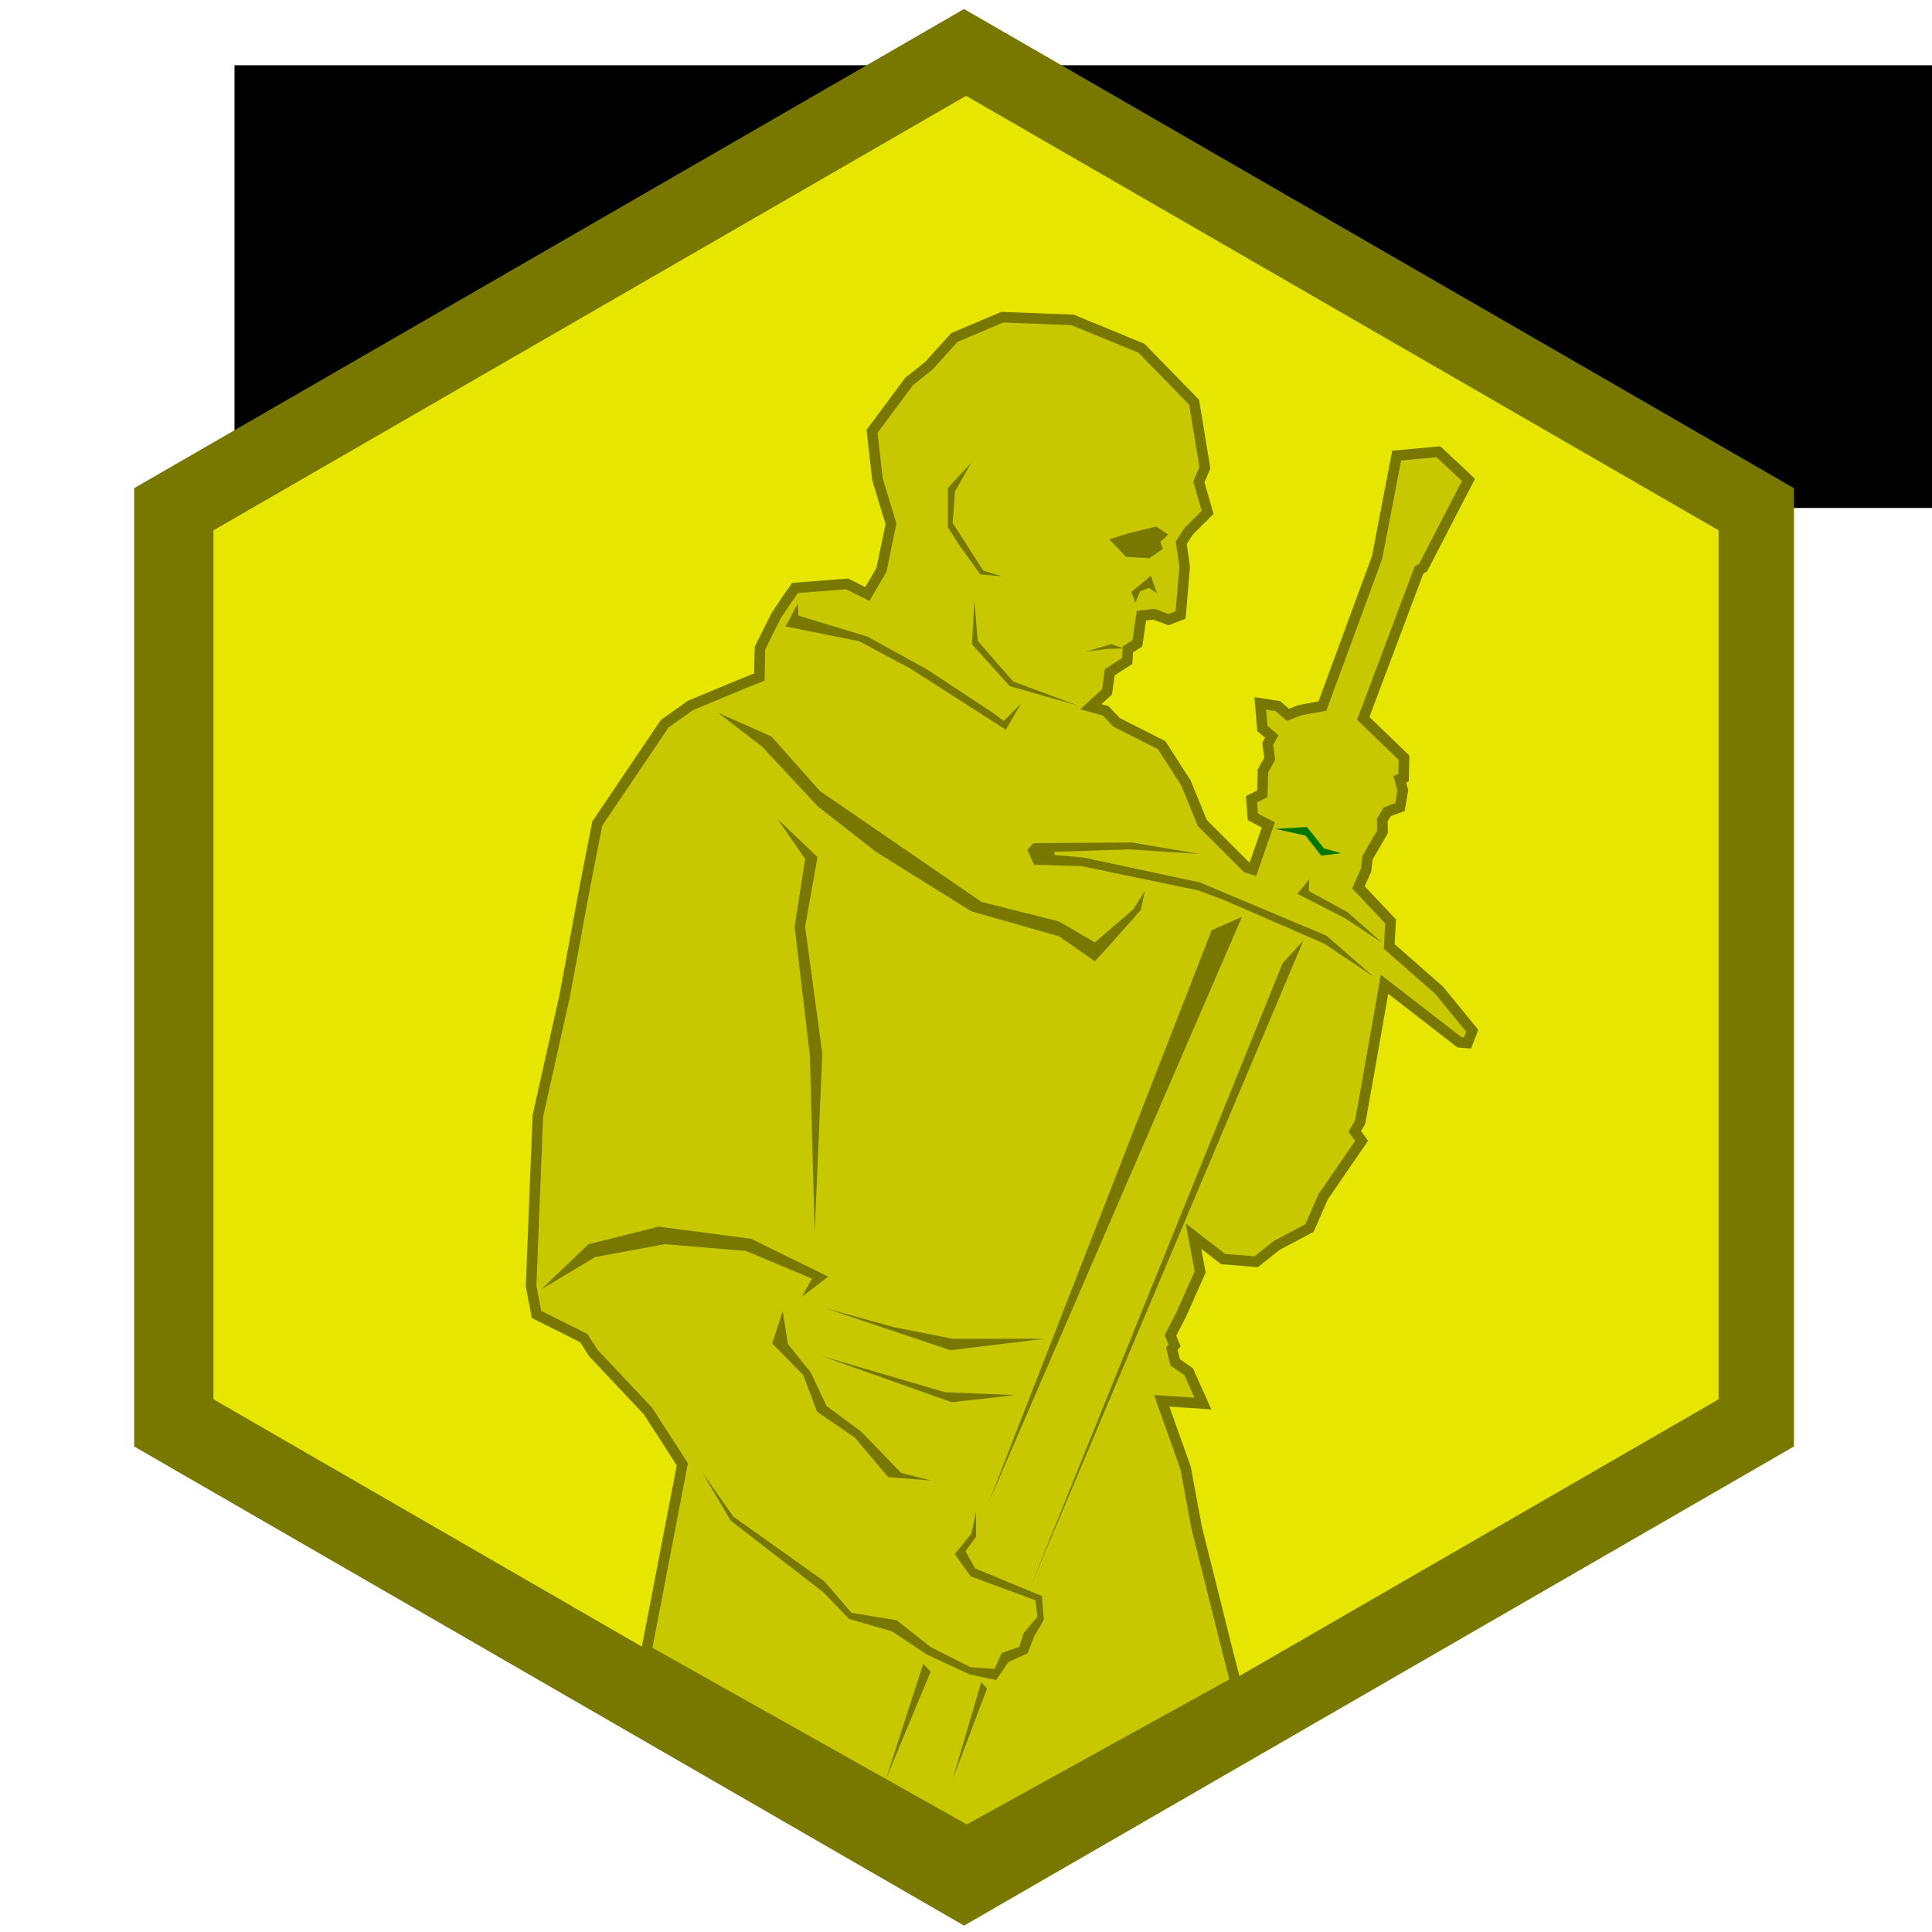 <?xml version="1.0" encoding="UTF-8" standalone="no"?>
<!-- Created with Inkscape (http://www.inkscape.org/) -->

<svg
   xmlns:dc="http://purl.org/dc/elements/1.1/"
   xmlns:cc="http://creativecommons.org/ns#"
   xmlns:rdf="http://www.w3.org/1999/02/22-rdf-syntax-ns#"
   xmlns:svg="http://www.w3.org/2000/svg"
   xmlns="http://www.w3.org/2000/svg"
   xmlns:xlink="http://www.w3.org/1999/xlink"
   xmlns:sodipodi="http://sodipodi.sourceforge.net/DTD/sodipodi-0.dtd"
   xmlns:inkscape="http://www.inkscape.org/namespaces/inkscape"
   width="200mm"
   height="200mm"
   viewBox="0 0 708.661 708.661"
   id="svg2"
   version="1.1"
   inkscape:version="0.91 r13725"
   sodipodi:docname="Régénération.svg">
  <defs
     id="defs4">
    <radialGradient
       gradientTransform="matrix(1,0,0,0.758,0,112.573)"
       gradientUnits="userSpaceOnUse"
       id="radialGradient5897"
       fy="159.161"
       fx="244.555"
       r="136.727"
       cy="159.161"
       cx="244.555">
      <stop
         offset="0"
         style="stop-color:#d49e00;stop-opacity:1"
         id="stop5903" />
      <stop
         offset="0.5"
         style="stop-color:#e9c034;stop-opacity:1"
         id="stop4026" />
      <stop
         offset="1"
         style="stop-color:#ffe268;stop-opacity:1"
         id="stop5907" />
    </radialGradient>
    <linearGradient
       id="linearGradient4261">
      <stop
         offset="0"
         style="stop-color:#8c86ff;stop-opacity:1"
         id="stop4263" />
      <stop
         offset="1"
         style="stop-color:#0018b9;stop-opacity:0.978"
         id="stop4265" />
    </linearGradient>
    <linearGradient
       id="linearGradient4130">
      <stop
         offset="0"
         style="stop-color:#ffffff;stop-opacity:1"
         id="stop4132" />
      <stop
         offset="1"
         style="stop-color:#908c8c;stop-opacity:1"
         id="stop4134" />
    </linearGradient>
    <radialGradient
       gradientTransform="matrix(1,0,0,0.974,0,0.32)"
       gradientUnits="userSpaceOnUse"
       xlink:href="#linearGradient5462"
       id="radialGradient5498"
       fy="12.169"
       fx="6.972"
       r="4.817"
       cy="12.169"
       cx="6.972" />
    <radialGradient
       gradientTransform="matrix(1,0,0,0.974,0,0.32)"
       gradientUnits="userSpaceOnUse"
       xlink:href="#linearGradient5462"
       id="radialGradient5484"
       fy="12.169"
       fx="6.972"
       r="4.817"
       cy="12.169"
       cx="6.972" />
    <radialGradient
       gradientTransform="matrix(1,0,0,0.974,0,0.32)"
       gradientUnits="userSpaceOnUse"
       xlink:href="#linearGradient5462"
       id="radialGradient5482"
       fy="12.169"
       fx="6.972"
       r="4.817"
       cy="12.169"
       cx="6.972" />
    <radialGradient
       gradientTransform="matrix(1,0,0,0.974,0,0.32)"
       gradientUnits="userSpaceOnUse"
       xlink:href="#linearGradient5462"
       id="radialGradient5480"
       fy="12.169"
       fx="6.972"
       r="4.817"
       cy="12.169"
       cx="6.972" />
    <radialGradient
       gradientTransform="matrix(1,0,0,0.974,0,0.32)"
       gradientUnits="userSpaceOnUse"
       xlink:href="#linearGradient5462"
       id="radialGradient5478"
       fy="12.169"
       fx="6.972"
       r="4.817"
       cy="12.169"
       cx="6.972" />
    <radialGradient
       gradientTransform="matrix(1,0,0,0.974,0,0.32)"
       gradientUnits="userSpaceOnUse"
       xlink:href="#linearGradient5462"
       id="radialGradient5476"
       fy="12.169"
       fx="6.972"
       r="4.817"
       cy="12.169"
       cx="6.972" />
    <radialGradient
       gradientTransform="matrix(1,0,0,0.974,0,0.32)"
       gradientUnits="userSpaceOnUse"
       xlink:href="#linearGradient5462"
       id="radialGradient5474"
       fy="12.169"
       fx="6.972"
       r="4.817"
       cy="12.169"
       cx="6.972" />
    <radialGradient
       gradientTransform="matrix(1,0,0,0.974,0,0.32)"
       gradientUnits="userSpaceOnUse"
       xlink:href="#linearGradient5462"
       id="radialGradient5472"
       fy="12.169"
       fx="6.972"
       r="4.817"
       cy="12.169"
       cx="6.972" />
    <linearGradient
       id="linearGradient5462">
      <stop
         offset="0"
         style="stop-color:#f0f0f0;stop-opacity:1"
         id="stop5472" />
      <stop
         offset="1"
         style="stop-color:#b4b4b4;stop-opacity:1"
         id="stop5466" />
    </linearGradient>
    <radialGradient
       gradientTransform="matrix(1,0,0,0.974,0,0.32)"
       gradientUnits="userSpaceOnUse"
       xlink:href="#linearGradient5462"
       id="radialGradient5470"
       fy="12.169"
       fx="6.972"
       r="4.817"
       cy="12.169"
       cx="6.972" />
    <linearGradient
       gradientUnits="userSpaceOnUse"
       xlink:href="#radialGradient5897"
       id="linearGradient3515"
       y2="434.438"
       x2="432.068"
       y1="434.438"
       x1="371.143" />
    <radialGradient
       gradientTransform="matrix(1,0,0,0.966,0,1.634)"
       gradientUnits="userSpaceOnUse"
       xlink:href="#linearGradient4130"
       id="radialGradient4099"
       fy="48.626"
       fx="32.278"
       r="1.91"
       cy="48.626"
       cx="32.278" />
    <radialGradient
       gradientTransform="matrix(1,0,0,0.966,0,1.634)"
       gradientUnits="userSpaceOnUse"
       xlink:href="#linearGradient4130"
       id="radialGradient4101"
       fy="48.626"
       fx="32.278"
       r="1.91"
       cy="48.626"
       cx="32.278" />
    <radialGradient
       gradientTransform="matrix(1,0,0,0.966,0,1.634)"
       gradientUnits="userSpaceOnUse"
       xlink:href="#linearGradient4130"
       id="radialGradient4103"
       fy="48.626"
       fx="32.278"
       r="1.91"
       cy="48.626"
       cx="32.278" />
    <radialGradient
       gradientTransform="matrix(1,0,0,0.966,0,1.634)"
       gradientUnits="userSpaceOnUse"
       xlink:href="#linearGradient4130"
       id="radialGradient4105"
       fy="48.626"
       fx="32.278"
       r="1.91"
       cy="48.626"
       cx="32.278" />
    <radialGradient
       gradientTransform="matrix(1,0,0,0.966,0,1.634)"
       gradientUnits="userSpaceOnUse"
       xlink:href="#linearGradient4130"
       id="radialGradient4107"
       fy="48.626"
       fx="32.278"
       r="1.91"
       cy="48.626"
       cx="32.278" />
    <radialGradient
       gradientTransform="matrix(1,0,0,0.966,0,1.634)"
       gradientUnits="userSpaceOnUse"
       xlink:href="#linearGradient4130"
       id="radialGradient4109"
       fy="48.626"
       fx="32.278"
       r="1.91"
       cy="48.626"
       cx="32.278" />
    <radialGradient
       gradientTransform="matrix(1,0,0,0.966,0,1.634)"
       gradientUnits="userSpaceOnUse"
       xlink:href="#linearGradient4130"
       id="radialGradient4111"
       fy="48.626"
       fx="32.278"
       r="1.91"
       cy="48.626"
       cx="32.278" />
    <radialGradient
       gradientTransform="matrix(1,0,0,0.966,0,1.634)"
       gradientUnits="userSpaceOnUse"
       xlink:href="#linearGradient4130"
       id="radialGradient4113"
       fy="48.626"
       fx="32.278"
       r="1.91"
       cy="48.626"
       cx="32.278" />
    <radialGradient
       gradientTransform="matrix(1,0,0,0.65,0,18.568)"
       gradientUnits="userSpaceOnUse"
       xlink:href="#linearGradient4261"
       id="radialGradient4115"
       fy="53.009"
       fx="41.526"
       r="3.565"
       cy="53.009"
       cx="41.526" />
    <radialGradient
       gradientTransform="matrix(1,0,0,0.65,0,18.568)"
       gradientUnits="userSpaceOnUse"
       xlink:href="#linearGradient4261"
       id="radialGradient4117"
       fy="53.009"
       fx="41.526"
       r="3.565"
       cy="53.009"
       cx="41.526" />
    <inkscape:perspective
       id="perspective2600"
       inkscape:persp3d-origin="299.99999 : 399.99998 : 1"
       inkscape:vp_z="699.99997 : 599.99996 : 1"
       inkscape:vp_y="0 : 999.99989 : 0"
       inkscape:vp_x="-49.999997 : 599.99996 : 1"
       sodipodi:type="inkscape:persp3d" />
    <inkscape:perspective
       id="perspective11585"
       inkscape:persp3d-origin="299.99999 : 399.99998 : 1"
       inkscape:vp_z="699.99997 : 599.99996 : 1"
       inkscape:vp_y="0 : 999.99989 : 0"
       inkscape:vp_x="-49.999997 : 599.99996 : 1"
       sodipodi:type="inkscape:persp3d" />
    <inkscape:perspective
       id="perspective4575"
       inkscape:persp3d-origin="299.99999 : 399.99998 : 1"
       inkscape:vp_z="699.99997 : 599.99996 : 1"
       inkscape:vp_y="0 : 999.99989 : 0"
       inkscape:vp_x="-49.999997 : 599.99996 : 1"
       sodipodi:type="inkscape:persp3d" />
    <inkscape:perspective
       id="perspective10025"
       inkscape:persp3d-origin="299.99999 : 399.99998 : 1"
       inkscape:vp_z="699.99997 : 599.99996 : 1"
       inkscape:vp_y="0 : 999.99989 : 0"
       inkscape:vp_x="-49.999997 : 599.99996 : 1"
       sodipodi:type="inkscape:persp3d" />
    <inkscape:perspective
       id="perspective14654"
       inkscape:persp3d-origin="299.99999 : 399.99998 : 1"
       inkscape:vp_z="699.99997 : 599.99996 : 1"
       inkscape:vp_y="0 : 999.99989 : 0"
       inkscape:vp_x="-49.999997 : 599.99996 : 1"
       sodipodi:type="inkscape:persp3d" />
    <inkscape:perspective
       id="perspective10951"
       inkscape:persp3d-origin="299.99999 : 399.99998 : 1"
       inkscape:vp_z="699.99997 : 599.99996 : 1"
       inkscape:vp_y="0 : 999.99989 : 0"
       inkscape:vp_x="-49.999997 : 599.99996 : 1"
       sodipodi:type="inkscape:persp3d" />
    <linearGradient
       id="linearGradient2893">
      <stop
         id="stop2895"
         offset="0"
         style="stop-color:white;stop-opacity:0.314;" />
      <stop
         style="stop-color:white;stop-opacity:0.251;"
         offset="0.19"
         id="stop2897" />
      <stop
         id="stop2901"
         offset="0.6"
         style="stop-color:#6b6b6b;stop-opacity:0.125;" />
      <stop
         id="stop2899"
         offset="1"
         style="stop-color:black;stop-opacity:0.125;" />
    </linearGradient>
    <linearGradient
       id="linearGradient2885">
      <stop
         style="stop-color:white;stop-opacity:1;"
         offset="0"
         id="stop2887" />
      <stop
         id="stop2891"
         offset="0.229"
         style="stop-color:white;stop-opacity:1;" />
      <stop
         style="stop-color:black;stop-opacity:1;"
         offset="1"
         id="stop2889" />
    </linearGradient>
    <linearGradient
       id="linearGradient2955">
      <stop
         style="stop-color:#fd0000;stop-opacity:1;"
         offset="0"
         id="stop2867" />
      <stop
         id="stop2873"
         offset="0.5"
         style="stop-color:#e77275;stop-opacity:0.659;" />
      <stop
         id="stop2959"
         offset="1"
         style="stop-color:black;stop-opacity:0.323;" />
    </linearGradient>
    <radialGradient
       gradientUnits="userSpaceOnUse"
       gradientTransform="matrix(-4.167939e-4,2.183,-1.884,-3.599562e-4,615.597,-289.121)"
       r="300"
       fy="218.901"
       fx="225.524"
       cy="218.901"
       cx="225.524"
       id="radialGradient2961"
       xlink:href="#linearGradient2955"
       inkscape:collect="always" />
    <polygon
       points="0,-1 0.588,0.809 -0.951,-0.309 0.951,-0.309 -0.588,0.809 0,-1 "
       transform="scale(53,53)"
       id="star" />
    <clipPath
       id="clip">
      <path
         id="path10"
         d="m 0,-200 0,800 300,0 0,-800 -300,0 z"
         inkscape:connector-curvature="0" />
    </clipPath>
    <radialGradient
       r="300"
       fy="218.901"
       fx="225.524"
       cy="218.901"
       cx="225.524"
       gradientTransform="matrix(-4.167939e-4,2.183,-1.884,-3.599562e-4,615.597,-289.121)"
       gradientUnits="userSpaceOnUse"
       id="radialGradient1911"
       xlink:href="#linearGradient2955"
       inkscape:collect="always" />
    <radialGradient
       r="300"
       fy="218.901"
       fx="225.524"
       cy="218.901"
       cx="225.524"
       gradientTransform="matrix(0,1.749,-1.593,-1.049767e-7,551.788,-191.29)"
       gradientUnits="userSpaceOnUse"
       id="radialGradient2865"
       xlink:href="#linearGradient2955"
       inkscape:collect="always" />
    <radialGradient
       r="300"
       fy="218.901"
       fx="225.524"
       cy="218.901"
       cx="225.524"
       gradientTransform="matrix(0,1.386,-1.323,-5.741131e-8,-158.082,-109.541)"
       gradientUnits="userSpaceOnUse"
       id="radialGradient2871"
       xlink:href="#linearGradient2955"
       inkscape:collect="always" />
    <radialGradient
       cx="225.524"
       cy="218.901"
       r="300"
       fx="225.524"
       fy="218.901"
       id="radialGradient6397"
       xlink:href="#linearGradient2955"
       gradientUnits="userSpaceOnUse"
       gradientTransform="matrix(0,1.386,-1.323,-5.741131e-8,-158.082,-109.541)" />
    <radialGradient
       cx="225.524"
       cy="218.901"
       r="300"
       fx="225.524"
       fy="218.901"
       id="radialGradient6395"
       xlink:href="#linearGradient2955"
       gradientUnits="userSpaceOnUse"
       gradientTransform="matrix(0,1.749,-1.593,-1.049767e-7,551.788,-191.29)" />
    <radialGradient
       cx="225.524"
       cy="218.901"
       r="300"
       fx="225.524"
       fy="218.901"
       id="radialGradient6393"
       xlink:href="#linearGradient2955"
       gradientUnits="userSpaceOnUse"
       gradientTransform="matrix(-4.167939e-4,2.183,-1.884,-3.599562e-4,615.597,-289.121)" />
    <clipPath
       id="clipPath6389">
      <path
         d="m 0,-200 0,800 300,0 0,-800 -300,0 z"
         id="path6391"
         inkscape:connector-curvature="0" />
    </clipPath>
    <polygon
       points="0,-1 0.588,0.809 -0.951,-0.309 0.951,-0.309 -0.588,0.809 0,-1 "
       transform="scale(53,53)"
       id="polygon6387" />
    <radialGradient
       cx="225.524"
       cy="218.901"
       r="300"
       fx="225.524"
       fy="218.901"
       id="radialGradient6385"
       xlink:href="#linearGradient2955"
       gradientUnits="userSpaceOnUse"
       gradientTransform="matrix(-4.167939e-4,2.183,-1.884,-3.599562e-4,615.597,-289.121)" />
    <radialGradient
       gradientTransform="matrix(-4.167939e-4,2.183,-1.884,-3.599562e-4,615.597,-289.121)"
       gradientUnits="userSpaceOnUse"
       xlink:href="#linearGradient2955"
       id="radialGradient6447"
       fy="218.901"
       fx="225.524"
       r="300"
       cy="218.901"
       cx="225.524" />
    <polygon
       id="polygon6445"
       transform="scale(53,53)"
       points="0,-1 0.588,0.809 -0.951,-0.309 0.951,-0.309 -0.588,0.809 0,-1 " />
    <clipPath
       id="clipPath6441">
      <path
         id="path6443"
         d="m 0,-200 0,800 300,0 0,-800 -300,0 z"
         inkscape:connector-curvature="0" />
    </clipPath>
    <radialGradient
       gradientTransform="matrix(-4.167939e-4,2.183,-1.884,-3.599562e-4,615.597,-289.121)"
       gradientUnits="userSpaceOnUse"
       xlink:href="#linearGradient2955"
       id="radialGradient6439"
       fy="218.901"
       fx="225.524"
       r="300"
       cy="218.901"
       cx="225.524" />
    <radialGradient
       gradientTransform="matrix(0,1.749,-1.593,-1.049767e-7,551.788,-191.29)"
       gradientUnits="userSpaceOnUse"
       xlink:href="#linearGradient2955"
       id="radialGradient6437"
       fy="218.901"
       fx="225.524"
       r="300"
       cy="218.901"
       cx="225.524" />
    <radialGradient
       gradientTransform="matrix(0,1.386,-1.323,-5.741131e-8,-158.082,-109.541)"
       gradientUnits="userSpaceOnUse"
       xlink:href="#linearGradient2955"
       id="radialGradient6435"
       fy="218.901"
       fx="225.524"
       r="300"
       cy="218.901"
       cx="225.524" />
    <inkscape:perspective
       sodipodi:type="inkscape:persp3d"
       inkscape:vp_x="-49.999997 : 599.99996 : 1"
       inkscape:vp_y="0 : 999.99989 : 0"
       inkscape:vp_z="699.99997 : 599.99996 : 1"
       inkscape:persp3d-origin="299.99999 : 399.99998 : 1"
       id="perspective11825" />
    <radialGradient
       cx="225.524"
       cy="218.901"
       r="300"
       fx="225.524"
       fy="218.901"
       id="radialGradient2745"
       xlink:href="#linearGradient2955"
       gradientUnits="userSpaceOnUse"
       gradientTransform="matrix(0,1.386,-1.323,-5.741131e-8,-158.082,-109.541)" />
    <radialGradient
       cx="225.524"
       cy="218.901"
       r="300"
       fx="225.524"
       fy="218.901"
       id="radialGradient2743"
       xlink:href="#linearGradient2955"
       gradientUnits="userSpaceOnUse"
       gradientTransform="matrix(0,1.749,-1.593,-1.049767e-7,551.788,-191.29)" />
    <radialGradient
       cx="225.524"
       cy="218.901"
       r="300"
       fx="225.524"
       fy="218.901"
       id="radialGradient2741"
       xlink:href="#linearGradient2955"
       gradientUnits="userSpaceOnUse"
       gradientTransform="matrix(-4.167939e-4,2.183,-1.884,-3.599562e-4,615.597,-289.121)" />
    <clipPath
       id="clipPath2737">
      <path
         d="m 0,-200 0,800 300,0 0,-800 -300,0 z"
         id="path2739"
         inkscape:connector-curvature="0" />
    </clipPath>
    <polygon
       points="0,-1 0.588,0.809 -0.951,-0.309 0.951,-0.309 -0.588,0.809 0,-1 "
       transform="scale(53,53)"
       id="polygon2735" />
    <radialGradient
       cx="225.524"
       cy="218.901"
       r="300"
       fx="225.524"
       fy="218.901"
       id="radialGradient2733"
       xlink:href="#linearGradient2955"
       gradientUnits="userSpaceOnUse"
       gradientTransform="matrix(-4.167939e-4,2.183,-1.884,-3.599562e-4,615.597,-289.121)" />
    <inkscape:perspective
       sodipodi:type="inkscape:persp3d"
       inkscape:vp_x="-49.999997 : 599.99996 : 1"
       inkscape:vp_y="0 : 999.99989 : 0"
       inkscape:vp_z="699.99997 : 599.99996 : 1"
       inkscape:persp3d-origin="299.99999 : 399.99998 : 1"
       id="perspective2704" />
    <radialGradient
       inkscape:collect="always"
       xlink:href="#linearGradient8173"
       id="radialGradient9179"
       gradientUnits="userSpaceOnUse"
       gradientTransform="matrix(-0.115,-0.826,1.629,-0.226,199.173,268.13)"
       cx="154.772"
       cy="112.17"
       fx="154.772"
       fy="112.17"
       r="73.516" />
    <radialGradient
       inkscape:collect="always"
       xlink:href="#linearGradient8173"
       id="radialGradient9177"
       gradientUnits="userSpaceOnUse"
       gradientTransform="matrix(1.651,0.376,-0.145,0.637,178.829,27.442)"
       cx="49.017"
       cy="70.816"
       fx="49.017"
       fy="70.816"
       r="60.547" />
    <radialGradient
       inkscape:collect="always"
       xlink:href="#linearGradient8173"
       id="radialGradient9160"
       cx="49.017"
       cy="70.816"
       fx="49.017"
       fy="70.816"
       r="60.547"
       gradientTransform="matrix(1.651,0.376,-0.145,0.637,178.829,27.442)"
       gradientUnits="userSpaceOnUse" />
    <radialGradient
       inkscape:collect="always"
       xlink:href="#linearGradient8173"
       id="radialGradient8179"
       cx="154.772"
       cy="112.17"
       fx="154.772"
       fy="112.17"
       r="73.516"
       gradientTransform="matrix(-0.115,-0.826,1.629,-0.226,199.173,268.13)"
       gradientUnits="userSpaceOnUse" />
    <radialGradient
       inkscape:collect="always"
       xlink:href="#linearGradient2893"
       id="radialGradient2186"
       gradientUnits="userSpaceOnUse"
       gradientTransform="matrix(1.353,0,0,1.349,174.466,-82.246)"
       cx="221.445"
       cy="226.331"
       fx="221.445"
       fy="226.331"
       r="300" />
    <radialGradient
       cx="221.445"
       cy="226.331"
       r="300"
       fx="221.445"
       fy="226.331"
       id="radialGradient4512"
       xlink:href="#linearGradient2893"
       gradientUnits="userSpaceOnUse"
       gradientTransform="matrix(1.353,0,0,1.349,-77.629,-85.747)" />
    <linearGradient
       id="linearGradient6210">
      <stop
         id="stop6212"
         offset="0"
         style="stop-color:#1e1e1e;stop-opacity:0.588;" />
      <stop
         id="stop6214"
         offset="0.19"
         style="stop-color:#ffffff;stop-opacity:0.251" />
      <stop
         id="stop6216"
         offset="0.6"
         style="stop-color:#6b6b6b;stop-opacity:0.125" />
      <stop
         id="stop6218"
         offset="1"
         style="stop-color:#000000;stop-opacity:0.404" />
    </linearGradient>
    <linearGradient
       inkscape:collect="always"
       id="linearGradient8173">
      <stop
         style="stop-color:#000000;stop-opacity:1;"
         offset="0"
         id="stop8175" />
      <stop
         style="stop-color:#000000;stop-opacity:0;"
         offset="1"
         id="stop8177" />
    </linearGradient>
    <inkscape:perspective
       sodipodi:type="inkscape:persp3d"
       inkscape:vp_x="-49.999997 : 599.99996 : 1"
       inkscape:vp_y="0 : 999.99989 : 0"
       inkscape:vp_z="699.99997 : 599.99996 : 1"
       inkscape:persp3d-origin="299.99999 : 399.99998 : 1"
       id="perspective4488" />
    <radialGradient
       r="60.547"
       fy="70.816"
       fx="49.017"
       cy="70.816"
       cx="49.017"
       gradientTransform="matrix(1.651,0.376,-0.145,0.637,178.829,27.442)"
       gradientUnits="userSpaceOnUse"
       id="radialGradient4598"
       xlink:href="#linearGradient8173"
       inkscape:collect="always" />
    <radialGradient
       r="73.516"
       fy="112.17"
       fx="154.772"
       cy="112.17"
       cx="154.772"
       gradientTransform="matrix(-0.115,-0.826,1.629,-0.226,199.173,268.13)"
       gradientUnits="userSpaceOnUse"
       id="radialGradient4600"
       xlink:href="#linearGradient8173"
       inkscape:collect="always" />
    <radialGradient
       gradientTransform="matrix(1,0,0,0.758,0,112.573)"
       gradientUnits="userSpaceOnUse"
       id="radialGradient5897-0"
       fy="159.161"
       fx="244.555"
       r="136.727"
       cy="159.161"
       cx="244.555">
      <stop
         offset="0"
         style="stop-color:#d49e00;stop-opacity:1"
         id="stop5903-0" />
      <stop
         offset="0.5"
         style="stop-color:#e9c034;stop-opacity:1"
         id="stop4026-1" />
      <stop
         offset="1"
         style="stop-color:#ffe268;stop-opacity:1"
         id="stop5907-8" />
    </radialGradient>
    <radialGradient
       gradientTransform="matrix(1,0,0,0.974,0,0.32)"
       gradientUnits="userSpaceOnUse"
       xlink:href="#linearGradient5462"
       id="radialGradient5498-7"
       fy="12.169"
       fx="6.972"
       r="4.817"
       cy="12.169"
       cx="6.972" />
    <radialGradient
       gradientTransform="matrix(1,0,0,0.974,0,0.32)"
       gradientUnits="userSpaceOnUse"
       xlink:href="#linearGradient5462"
       id="radialGradient5484-7"
       fy="12.169"
       fx="6.972"
       r="4.817"
       cy="12.169"
       cx="6.972" />
    <radialGradient
       gradientTransform="matrix(1,0,0,0.974,0,0.32)"
       gradientUnits="userSpaceOnUse"
       xlink:href="#linearGradient5462"
       id="radialGradient5482-9"
       fy="12.169"
       fx="6.972"
       r="4.817"
       cy="12.169"
       cx="6.972" />
    <radialGradient
       gradientTransform="matrix(1,0,0,0.974,0,0.32)"
       gradientUnits="userSpaceOnUse"
       xlink:href="#linearGradient5462"
       id="radialGradient5480-4"
       fy="12.169"
       fx="6.972"
       r="4.817"
       cy="12.169"
       cx="6.972" />
    <radialGradient
       gradientTransform="matrix(1,0,0,0.974,0,0.32)"
       gradientUnits="userSpaceOnUse"
       xlink:href="#linearGradient5462"
       id="radialGradient5478-0"
       fy="12.169"
       fx="6.972"
       r="4.817"
       cy="12.169"
       cx="6.972" />
    <radialGradient
       gradientTransform="matrix(1,0,0,0.974,0,0.32)"
       gradientUnits="userSpaceOnUse"
       xlink:href="#linearGradient5462"
       id="radialGradient5476-2"
       fy="12.169"
       fx="6.972"
       r="4.817"
       cy="12.169"
       cx="6.972" />
    <radialGradient
       gradientTransform="matrix(1,0,0,0.974,0,0.32)"
       gradientUnits="userSpaceOnUse"
       xlink:href="#linearGradient5462"
       id="radialGradient5474-3"
       fy="12.169"
       fx="6.972"
       r="4.817"
       cy="12.169"
       cx="6.972" />
    <radialGradient
       gradientTransform="matrix(1,0,0,0.974,0,0.32)"
       gradientUnits="userSpaceOnUse"
       xlink:href="#linearGradient5462"
       id="radialGradient5472-3"
       fy="12.169"
       fx="6.972"
       r="4.817"
       cy="12.169"
       cx="6.972" />
    <radialGradient
       gradientTransform="matrix(1,0,0,0.974,0,0.32)"
       gradientUnits="userSpaceOnUse"
       xlink:href="#linearGradient5462"
       id="radialGradient5470-2"
       fy="12.169"
       fx="6.972"
       r="4.817"
       cy="12.169"
       cx="6.972" />
    <radialGradient
       gradientTransform="matrix(1,0,0,0.966,0,1.634)"
       gradientUnits="userSpaceOnUse"
       xlink:href="#linearGradient4130"
       id="radialGradient4099-0"
       fy="48.626"
       fx="32.278"
       r="1.91"
       cy="48.626"
       cx="32.278" />
    <radialGradient
       gradientTransform="matrix(1,0,0,0.966,0,1.634)"
       gradientUnits="userSpaceOnUse"
       xlink:href="#linearGradient4130"
       id="radialGradient4101-1"
       fy="48.626"
       fx="32.278"
       r="1.91"
       cy="48.626"
       cx="32.278" />
    <radialGradient
       gradientTransform="matrix(1,0,0,0.966,0,1.634)"
       gradientUnits="userSpaceOnUse"
       xlink:href="#linearGradient4130"
       id="radialGradient4103-1"
       fy="48.626"
       fx="32.278"
       r="1.91"
       cy="48.626"
       cx="32.278" />
    <radialGradient
       gradientTransform="matrix(1,0,0,0.966,0,1.634)"
       gradientUnits="userSpaceOnUse"
       xlink:href="#linearGradient4130"
       id="radialGradient4105-9"
       fy="48.626"
       fx="32.278"
       r="1.91"
       cy="48.626"
       cx="32.278" />
    <radialGradient
       gradientTransform="matrix(1,0,0,0.966,0,1.634)"
       gradientUnits="userSpaceOnUse"
       xlink:href="#linearGradient4130"
       id="radialGradient4107-0"
       fy="48.626"
       fx="32.278"
       r="1.91"
       cy="48.626"
       cx="32.278" />
    <radialGradient
       gradientTransform="matrix(1,0,0,0.966,0,1.634)"
       gradientUnits="userSpaceOnUse"
       xlink:href="#linearGradient4130"
       id="radialGradient4109-7"
       fy="48.626"
       fx="32.278"
       r="1.91"
       cy="48.626"
       cx="32.278" />
    <radialGradient
       gradientTransform="matrix(1,0,0,0.966,0,1.634)"
       gradientUnits="userSpaceOnUse"
       xlink:href="#linearGradient4130"
       id="radialGradient4111-3"
       fy="48.626"
       fx="32.278"
       r="1.91"
       cy="48.626"
       cx="32.278" />
    <radialGradient
       gradientTransform="matrix(1,0,0,0.966,0,1.634)"
       gradientUnits="userSpaceOnUse"
       xlink:href="#linearGradient4130"
       id="radialGradient4113-1"
       fy="48.626"
       fx="32.278"
       r="1.91"
       cy="48.626"
       cx="32.278" />
    <radialGradient
       gradientTransform="matrix(1,0,0,0.65,0,18.568)"
       gradientUnits="userSpaceOnUse"
       xlink:href="#linearGradient4261"
       id="radialGradient4115-7"
       fy="53.009"
       fx="41.526"
       r="3.565"
       cy="53.009"
       cx="41.526" />
    <radialGradient
       gradientTransform="matrix(1,0,0,0.65,0,18.568)"
       gradientUnits="userSpaceOnUse"
       xlink:href="#linearGradient4261"
       id="radialGradient4117-8"
       fy="53.009"
       fx="41.526"
       r="3.565"
       cy="53.009"
       cx="41.526" />
    <inkscape:perspective
       id="perspective2600-4"
       inkscape:persp3d-origin="299.99999 : 399.99998 : 1"
       inkscape:vp_z="699.99997 : 599.99996 : 1"
       inkscape:vp_y="0 : 999.99989 : 0"
       inkscape:vp_x="-49.999997 : 599.99996 : 1"
       sodipodi:type="inkscape:persp3d" />
    <inkscape:perspective
       id="perspective11585-7"
       inkscape:persp3d-origin="299.99999 : 399.99998 : 1"
       inkscape:vp_z="699.99997 : 599.99996 : 1"
       inkscape:vp_y="0 : 999.99989 : 0"
       inkscape:vp_x="-49.999997 : 599.99996 : 1"
       sodipodi:type="inkscape:persp3d" />
    <inkscape:perspective
       id="perspective4575-8"
       inkscape:persp3d-origin="299.99999 : 399.99998 : 1"
       inkscape:vp_z="699.99997 : 599.99996 : 1"
       inkscape:vp_y="0 : 999.99989 : 0"
       inkscape:vp_x="-49.999997 : 599.99996 : 1"
       sodipodi:type="inkscape:persp3d" />
    <inkscape:perspective
       id="perspective10025-0"
       inkscape:persp3d-origin="299.99999 : 399.99998 : 1"
       inkscape:vp_z="699.99997 : 599.99996 : 1"
       inkscape:vp_y="0 : 999.99989 : 0"
       inkscape:vp_x="-49.999997 : 599.99996 : 1"
       sodipodi:type="inkscape:persp3d" />
    <inkscape:perspective
       id="perspective14654-2"
       inkscape:persp3d-origin="299.99999 : 399.99998 : 1"
       inkscape:vp_z="699.99997 : 599.99996 : 1"
       inkscape:vp_y="0 : 999.99989 : 0"
       inkscape:vp_x="-49.999997 : 599.99996 : 1"
       sodipodi:type="inkscape:persp3d" />
    <inkscape:perspective
       id="perspective10951-0"
       inkscape:persp3d-origin="299.99999 : 399.99998 : 1"
       inkscape:vp_z="699.99997 : 599.99996 : 1"
       inkscape:vp_y="0 : 999.99989 : 0"
       inkscape:vp_x="-49.999997 : 599.99996 : 1"
       sodipodi:type="inkscape:persp3d" />
    <radialGradient
       gradientUnits="userSpaceOnUse"
       gradientTransform="matrix(-4.167939e-4,2.183,-1.884,-3.599562e-4,615.597,-289.121)"
       r="300"
       fy="218.901"
       fx="225.524"
       cy="218.901"
       cx="225.524"
       id="radialGradient2961-4"
       xlink:href="#linearGradient2955"
       inkscape:collect="always" />
    <polygon
       points="0,-1 0.588,0.809 -0.951,-0.309 0.951,-0.309 -0.588,0.809 0,-1 "
       transform="scale(53,53)"
       id="star-0" />
    <clipPath
       id="clip-3">
      <path
         id="path10-4"
         d="m 0,-200 0,800 300,0 0,-800 -300,0 z"
         inkscape:connector-curvature="0" />
    </clipPath>
    <radialGradient
       r="300"
       fy="218.901"
       fx="225.524"
       cy="218.901"
       cx="225.524"
       gradientTransform="matrix(-4.167939e-4,2.183,-1.884,-3.599562e-4,615.597,-289.121)"
       gradientUnits="userSpaceOnUse"
       id="radialGradient1911-6"
       xlink:href="#linearGradient2955"
       inkscape:collect="always" />
    <radialGradient
       r="300"
       fy="218.901"
       fx="225.524"
       cy="218.901"
       cx="225.524"
       gradientTransform="matrix(0,1.749,-1.593,-1.049767e-7,551.788,-191.29)"
       gradientUnits="userSpaceOnUse"
       id="radialGradient2865-5"
       xlink:href="#linearGradient2955"
       inkscape:collect="always" />
    <radialGradient
       r="300"
       fy="218.901"
       fx="225.524"
       cy="218.901"
       cx="225.524"
       gradientTransform="matrix(0,1.386,-1.323,-5.741131e-8,-158.082,-109.541)"
       gradientUnits="userSpaceOnUse"
       id="radialGradient2871-0"
       xlink:href="#linearGradient2955"
       inkscape:collect="always" />
    <radialGradient
       cx="225.524"
       cy="218.901"
       r="300"
       fx="225.524"
       fy="218.901"
       id="radialGradient6397-7"
       xlink:href="#linearGradient2955"
       gradientUnits="userSpaceOnUse"
       gradientTransform="matrix(0,1.386,-1.323,-5.741131e-8,-158.082,-109.541)" />
    <radialGradient
       cx="225.524"
       cy="218.901"
       r="300"
       fx="225.524"
       fy="218.901"
       id="radialGradient6395-2"
       xlink:href="#linearGradient2955"
       gradientUnits="userSpaceOnUse"
       gradientTransform="matrix(0,1.749,-1.593,-1.049767e-7,551.788,-191.29)" />
    <radialGradient
       cx="225.524"
       cy="218.901"
       r="300"
       fx="225.524"
       fy="218.901"
       id="radialGradient6393-4"
       xlink:href="#linearGradient2955"
       gradientUnits="userSpaceOnUse"
       gradientTransform="matrix(-4.167939e-4,2.183,-1.884,-3.599562e-4,615.597,-289.121)" />
    <clipPath
       id="clipPath6389-2">
      <path
         d="m 0,-200 0,800 300,0 0,-800 -300,0 z"
         id="path6391-7"
         inkscape:connector-curvature="0" />
    </clipPath>
    <polygon
       points="0,-1 0.588,0.809 -0.951,-0.309 0.951,-0.309 -0.588,0.809 0,-1 "
       transform="scale(53,53)"
       id="polygon6387-8" />
    <radialGradient
       cx="225.524"
       cy="218.901"
       r="300"
       fx="225.524"
       fy="218.901"
       id="radialGradient6385-1"
       xlink:href="#linearGradient2955"
       gradientUnits="userSpaceOnUse"
       gradientTransform="matrix(-4.167939e-4,2.183,-1.884,-3.599562e-4,615.597,-289.121)" />
    <radialGradient
       gradientTransform="matrix(-4.167939e-4,2.183,-1.884,-3.599562e-4,615.597,-289.121)"
       gradientUnits="userSpaceOnUse"
       xlink:href="#linearGradient2955"
       id="radialGradient6447-2"
       fy="218.901"
       fx="225.524"
       r="300"
       cy="218.901"
       cx="225.524" />
    <polygon
       id="polygon6445-1"
       transform="scale(53,53)"
       points="0,-1 0.588,0.809 -0.951,-0.309 0.951,-0.309 -0.588,0.809 0,-1 " />
    <clipPath
       id="clipPath6441-5">
      <path
         id="path6443-7"
         d="m 0,-200 0,800 300,0 0,-800 -300,0 z"
         inkscape:connector-curvature="0" />
    </clipPath>
    <radialGradient
       gradientTransform="matrix(-4.167939e-4,2.183,-1.884,-3.599562e-4,615.597,-289.121)"
       gradientUnits="userSpaceOnUse"
       xlink:href="#linearGradient2955"
       id="radialGradient6439-0"
       fy="218.901"
       fx="225.524"
       r="300"
       cy="218.901"
       cx="225.524" />
    <radialGradient
       gradientTransform="matrix(0,1.749,-1.593,-1.049767e-7,551.788,-191.29)"
       gradientUnits="userSpaceOnUse"
       xlink:href="#linearGradient2955"
       id="radialGradient6437-9"
       fy="218.901"
       fx="225.524"
       r="300"
       cy="218.901"
       cx="225.524" />
    <radialGradient
       gradientTransform="matrix(0,1.386,-1.323,-5.741131e-8,-158.082,-109.541)"
       gradientUnits="userSpaceOnUse"
       xlink:href="#linearGradient2955"
       id="radialGradient6435-5"
       fy="218.901"
       fx="225.524"
       r="300"
       cy="218.901"
       cx="225.524" />
    <inkscape:perspective
       sodipodi:type="inkscape:persp3d"
       inkscape:vp_x="-49.999997 : 599.99996 : 1"
       inkscape:vp_y="0 : 999.99989 : 0"
       inkscape:vp_z="699.99997 : 599.99996 : 1"
       inkscape:persp3d-origin="299.99999 : 399.99998 : 1"
       id="perspective11825-2" />
    <radialGradient
       cx="225.524"
       cy="218.901"
       r="300"
       fx="225.524"
       fy="218.901"
       id="radialGradient2745-7"
       xlink:href="#linearGradient2955"
       gradientUnits="userSpaceOnUse"
       gradientTransform="matrix(0,1.386,-1.323,-5.741131e-8,-158.082,-109.541)" />
    <radialGradient
       cx="225.524"
       cy="218.901"
       r="300"
       fx="225.524"
       fy="218.901"
       id="radialGradient2743-1"
       xlink:href="#linearGradient2955"
       gradientUnits="userSpaceOnUse"
       gradientTransform="matrix(0,1.749,-1.593,-1.049767e-7,551.788,-191.29)" />
    <radialGradient
       cx="225.524"
       cy="218.901"
       r="300"
       fx="225.524"
       fy="218.901"
       id="radialGradient2741-9"
       xlink:href="#linearGradient2955"
       gradientUnits="userSpaceOnUse"
       gradientTransform="matrix(-4.167939e-4,2.183,-1.884,-3.599562e-4,615.597,-289.121)" />
    <clipPath
       id="clipPath2737-1">
      <path
         d="m 0,-200 0,800 300,0 0,-800 -300,0 z"
         id="path2739-1"
         inkscape:connector-curvature="0" />
    </clipPath>
    <polygon
       points="0,-1 0.588,0.809 -0.951,-0.309 0.951,-0.309 -0.588,0.809 0,-1 "
       transform="scale(53,53)"
       id="polygon2735-8" />
    <radialGradient
       cx="225.524"
       cy="218.901"
       r="300"
       fx="225.524"
       fy="218.901"
       id="radialGradient2733-9"
       xlink:href="#linearGradient2955"
       gradientUnits="userSpaceOnUse"
       gradientTransform="matrix(-4.167939e-4,2.183,-1.884,-3.599562e-4,615.597,-289.121)" />
    <inkscape:perspective
       sodipodi:type="inkscape:persp3d"
       inkscape:vp_x="-49.999997 : 599.99996 : 1"
       inkscape:vp_y="0 : 999.99989 : 0"
       inkscape:vp_z="699.99997 : 599.99996 : 1"
       inkscape:persp3d-origin="299.99999 : 399.99998 : 1"
       id="perspective2704-6" />
    <radialGradient
       inkscape:collect="always"
       xlink:href="#linearGradient8173"
       id="radialGradient9179-0"
       gradientUnits="userSpaceOnUse"
       gradientTransform="matrix(-0.115,-0.826,1.629,-0.226,199.173,268.13)"
       cx="154.772"
       cy="112.17"
       fx="154.772"
       fy="112.17"
       r="73.516" />
    <radialGradient
       inkscape:collect="always"
       xlink:href="#linearGradient8173"
       id="radialGradient9177-0"
       gradientUnits="userSpaceOnUse"
       gradientTransform="matrix(1.651,0.376,-0.145,0.637,178.829,27.442)"
       cx="49.017"
       cy="70.816"
       fx="49.017"
       fy="70.816"
       r="60.547" />
    <radialGradient
       inkscape:collect="always"
       xlink:href="#linearGradient8173"
       id="radialGradient9160-9"
       cx="49.017"
       cy="70.816"
       fx="49.017"
       fy="70.816"
       r="60.547"
       gradientTransform="matrix(1.651,0.376,-0.145,0.637,178.829,27.442)"
       gradientUnits="userSpaceOnUse" />
    <radialGradient
       inkscape:collect="always"
       xlink:href="#linearGradient8173"
       id="radialGradient8179-2"
       cx="154.772"
       cy="112.17"
       fx="154.772"
       fy="112.17"
       r="73.516"
       gradientTransform="matrix(-0.115,-0.826,1.629,-0.226,199.173,268.13)"
       gradientUnits="userSpaceOnUse" />
    <radialGradient
       inkscape:collect="always"
       xlink:href="#linearGradient2893"
       id="radialGradient2186-9"
       gradientUnits="userSpaceOnUse"
       gradientTransform="matrix(1.353,0,0,1.349,174.466,-82.246)"
       cx="221.445"
       cy="226.331"
       fx="221.445"
       fy="226.331"
       r="300" />
    <radialGradient
       cx="221.445"
       cy="226.331"
       r="300"
       fx="221.445"
       fy="226.331"
       id="radialGradient4512-2"
       xlink:href="#linearGradient2893"
       gradientUnits="userSpaceOnUse"
       gradientTransform="matrix(1.353,0,0,1.349,-77.629,-85.747)" />
    <inkscape:perspective
       sodipodi:type="inkscape:persp3d"
       inkscape:vp_x="-49.999997 : 599.99996 : 1"
       inkscape:vp_y="0 : 999.99989 : 0"
       inkscape:vp_z="699.99997 : 599.99996 : 1"
       inkscape:persp3d-origin="299.99999 : 399.99998 : 1"
       id="perspective4488-5" />
    <radialGradient
       r="60.547"
       fy="70.816"
       fx="49.017"
       cy="70.816"
       cx="49.017"
       gradientTransform="matrix(1.651,0.376,-0.145,0.637,178.829,27.442)"
       gradientUnits="userSpaceOnUse"
       id="radialGradient4598-3"
       xlink:href="#linearGradient8173"
       inkscape:collect="always" />
    <radialGradient
       r="73.516"
       fy="112.17"
       fx="154.772"
       cy="112.17"
       cx="154.772"
       gradientTransform="matrix(-0.115,-0.826,1.629,-0.226,199.173,268.13)"
       gradientUnits="userSpaceOnUse"
       id="radialGradient4600-5"
       xlink:href="#linearGradient8173"
       inkscape:collect="always" />
    <radialGradient
       gradientTransform="matrix(1,0,0,0.758,0,112.573)"
       gradientUnits="userSpaceOnUse"
       id="radialGradient5897-4"
       fy="159.161"
       fx="244.555"
       r="136.727"
       cy="159.161"
       cx="244.555">
      <stop
         offset="0"
         style="stop-color:#d49e00;stop-opacity:1"
         id="stop5903-5" />
      <stop
         offset="0.5"
         style="stop-color:#e9c034;stop-opacity:1"
         id="stop4026-4" />
      <stop
         offset="1"
         style="stop-color:#ffe268;stop-opacity:1"
         id="stop5907-0" />
    </radialGradient>
    <radialGradient
       gradientTransform="matrix(1,0,0,0.974,0,0.32)"
       gradientUnits="userSpaceOnUse"
       xlink:href="#linearGradient5462"
       id="radialGradient5498-5"
       fy="12.169"
       fx="6.972"
       r="4.817"
       cy="12.169"
       cx="6.972" />
    <radialGradient
       gradientTransform="matrix(1,0,0,0.974,0,0.32)"
       gradientUnits="userSpaceOnUse"
       xlink:href="#linearGradient5462"
       id="radialGradient5484-6"
       fy="12.169"
       fx="6.972"
       r="4.817"
       cy="12.169"
       cx="6.972" />
    <radialGradient
       gradientTransform="matrix(1,0,0,0.974,0,0.32)"
       gradientUnits="userSpaceOnUse"
       xlink:href="#linearGradient5462"
       id="radialGradient5482-6"
       fy="12.169"
       fx="6.972"
       r="4.817"
       cy="12.169"
       cx="6.972" />
    <radialGradient
       gradientTransform="matrix(1,0,0,0.974,0,0.32)"
       gradientUnits="userSpaceOnUse"
       xlink:href="#linearGradient5462"
       id="radialGradient5480-0"
       fy="12.169"
       fx="6.972"
       r="4.817"
       cy="12.169"
       cx="6.972" />
    <radialGradient
       gradientTransform="matrix(1,0,0,0.974,0,0.32)"
       gradientUnits="userSpaceOnUse"
       xlink:href="#linearGradient5462"
       id="radialGradient5478-3"
       fy="12.169"
       fx="6.972"
       r="4.817"
       cy="12.169"
       cx="6.972" />
    <radialGradient
       gradientTransform="matrix(1,0,0,0.974,0,0.32)"
       gradientUnits="userSpaceOnUse"
       xlink:href="#linearGradient5462"
       id="radialGradient5476-8"
       fy="12.169"
       fx="6.972"
       r="4.817"
       cy="12.169"
       cx="6.972" />
    <radialGradient
       gradientTransform="matrix(1,0,0,0.974,0,0.32)"
       gradientUnits="userSpaceOnUse"
       xlink:href="#linearGradient5462"
       id="radialGradient5474-36"
       fy="12.169"
       fx="6.972"
       r="4.817"
       cy="12.169"
       cx="6.972" />
    <radialGradient
       gradientTransform="matrix(1,0,0,0.974,0,0.32)"
       gradientUnits="userSpaceOnUse"
       xlink:href="#linearGradient5462"
       id="radialGradient5472-7"
       fy="12.169"
       fx="6.972"
       r="4.817"
       cy="12.169"
       cx="6.972" />
    <radialGradient
       gradientTransform="matrix(1,0,0,0.974,0,0.32)"
       gradientUnits="userSpaceOnUse"
       xlink:href="#linearGradient5462"
       id="radialGradient5470-22"
       fy="12.169"
       fx="6.972"
       r="4.817"
       cy="12.169"
       cx="6.972" />
    <radialGradient
       gradientTransform="matrix(1,0,0,0.966,0,1.634)"
       gradientUnits="userSpaceOnUse"
       xlink:href="#linearGradient4130"
       id="radialGradient4099-7"
       fy="48.626"
       fx="32.278"
       r="1.91"
       cy="48.626"
       cx="32.278" />
    <radialGradient
       gradientTransform="matrix(1,0,0,0.966,0,1.634)"
       gradientUnits="userSpaceOnUse"
       xlink:href="#linearGradient4130"
       id="radialGradient4101-6"
       fy="48.626"
       fx="32.278"
       r="1.91"
       cy="48.626"
       cx="32.278" />
    <radialGradient
       gradientTransform="matrix(1,0,0,0.966,0,1.634)"
       gradientUnits="userSpaceOnUse"
       xlink:href="#linearGradient4130"
       id="radialGradient4103-2"
       fy="48.626"
       fx="32.278"
       r="1.91"
       cy="48.626"
       cx="32.278" />
    <radialGradient
       gradientTransform="matrix(1,0,0,0.966,0,1.634)"
       gradientUnits="userSpaceOnUse"
       xlink:href="#linearGradient4130"
       id="radialGradient4105-98"
       fy="48.626"
       fx="32.278"
       r="1.91"
       cy="48.626"
       cx="32.278" />
    <radialGradient
       gradientTransform="matrix(1,0,0,0.966,0,1.634)"
       gradientUnits="userSpaceOnUse"
       xlink:href="#linearGradient4130"
       id="radialGradient4107-6"
       fy="48.626"
       fx="32.278"
       r="1.91"
       cy="48.626"
       cx="32.278" />
    <radialGradient
       gradientTransform="matrix(1,0,0,0.966,0,1.634)"
       gradientUnits="userSpaceOnUse"
       xlink:href="#linearGradient4130"
       id="radialGradient4109-9"
       fy="48.626"
       fx="32.278"
       r="1.91"
       cy="48.626"
       cx="32.278" />
    <radialGradient
       gradientTransform="matrix(1,0,0,0.966,0,1.634)"
       gradientUnits="userSpaceOnUse"
       xlink:href="#linearGradient4130"
       id="radialGradient4111-4"
       fy="48.626"
       fx="32.278"
       r="1.91"
       cy="48.626"
       cx="32.278" />
    <radialGradient
       gradientTransform="matrix(1,0,0,0.966,0,1.634)"
       gradientUnits="userSpaceOnUse"
       xlink:href="#linearGradient4130"
       id="radialGradient4113-18"
       fy="48.626"
       fx="32.278"
       r="1.91"
       cy="48.626"
       cx="32.278" />
    <radialGradient
       gradientTransform="matrix(1,0,0,0.65,0,18.568)"
       gradientUnits="userSpaceOnUse"
       xlink:href="#linearGradient4261"
       id="radialGradient4115-9"
       fy="53.009"
       fx="41.526"
       r="3.565"
       cy="53.009"
       cx="41.526" />
    <radialGradient
       gradientTransform="matrix(1,0,0,0.65,0,18.568)"
       gradientUnits="userSpaceOnUse"
       xlink:href="#linearGradient4261"
       id="radialGradient4117-1"
       fy="53.009"
       fx="41.526"
       r="3.565"
       cy="53.009"
       cx="41.526" />
    <inkscape:perspective
       id="perspective2600-7"
       inkscape:persp3d-origin="299.99999 : 399.99998 : 1"
       inkscape:vp_z="699.99997 : 599.99996 : 1"
       inkscape:vp_y="0 : 999.99989 : 0"
       inkscape:vp_x="-49.999997 : 599.99996 : 1"
       sodipodi:type="inkscape:persp3d" />
    <inkscape:perspective
       id="perspective11585-4"
       inkscape:persp3d-origin="299.99999 : 399.99998 : 1"
       inkscape:vp_z="699.99997 : 599.99996 : 1"
       inkscape:vp_y="0 : 999.99989 : 0"
       inkscape:vp_x="-49.999997 : 599.99996 : 1"
       sodipodi:type="inkscape:persp3d" />
    <inkscape:perspective
       id="perspective4575-1"
       inkscape:persp3d-origin="299.99999 : 399.99998 : 1"
       inkscape:vp_z="699.99997 : 599.99996 : 1"
       inkscape:vp_y="0 : 999.99989 : 0"
       inkscape:vp_x="-49.999997 : 599.99996 : 1"
       sodipodi:type="inkscape:persp3d" />
    <inkscape:perspective
       id="perspective10025-4"
       inkscape:persp3d-origin="299.99999 : 399.99998 : 1"
       inkscape:vp_z="699.99997 : 599.99996 : 1"
       inkscape:vp_y="0 : 999.99989 : 0"
       inkscape:vp_x="-49.999997 : 599.99996 : 1"
       sodipodi:type="inkscape:persp3d" />
    <inkscape:perspective
       id="perspective14654-3"
       inkscape:persp3d-origin="299.99999 : 399.99998 : 1"
       inkscape:vp_z="699.99997 : 599.99996 : 1"
       inkscape:vp_y="0 : 999.99989 : 0"
       inkscape:vp_x="-49.999997 : 599.99996 : 1"
       sodipodi:type="inkscape:persp3d" />
    <inkscape:perspective
       id="perspective10951-2"
       inkscape:persp3d-origin="299.99999 : 399.99998 : 1"
       inkscape:vp_z="699.99997 : 599.99996 : 1"
       inkscape:vp_y="0 : 999.99989 : 0"
       inkscape:vp_x="-49.999997 : 599.99996 : 1"
       sodipodi:type="inkscape:persp3d" />
    <radialGradient
       gradientUnits="userSpaceOnUse"
       gradientTransform="matrix(-4.167939e-4,2.183,-1.884,-3.599562e-4,615.597,-289.121)"
       r="300"
       fy="218.901"
       fx="225.524"
       cy="218.901"
       cx="225.524"
       id="radialGradient2961-44"
       xlink:href="#linearGradient2955"
       inkscape:collect="always" />
    <polygon
       points="0,-1 0.588,0.809 -0.951,-0.309 0.951,-0.309 -0.588,0.809 0,-1 "
       transform="scale(53,53)"
       id="star-2" />
    <clipPath
       id="clip-33">
      <path
         id="path10-3"
         d="m 0,-200 0,800 300,0 0,-800 -300,0 z"
         inkscape:connector-curvature="0" />
    </clipPath>
    <radialGradient
       r="300"
       fy="218.901"
       fx="225.524"
       cy="218.901"
       cx="225.524"
       gradientTransform="matrix(-4.167939e-4,2.183,-1.884,-3.599562e-4,615.597,-289.121)"
       gradientUnits="userSpaceOnUse"
       id="radialGradient1911-8"
       xlink:href="#linearGradient2955"
       inkscape:collect="always" />
    <radialGradient
       r="300"
       fy="218.901"
       fx="225.524"
       cy="218.901"
       cx="225.524"
       gradientTransform="matrix(0,1.749,-1.593,-1.049767e-7,551.788,-191.29)"
       gradientUnits="userSpaceOnUse"
       id="radialGradient2865-3"
       xlink:href="#linearGradient2955"
       inkscape:collect="always" />
    <radialGradient
       r="300"
       fy="218.901"
       fx="225.524"
       cy="218.901"
       cx="225.524"
       gradientTransform="matrix(0,1.386,-1.323,-5.741131e-8,-158.082,-109.541)"
       gradientUnits="userSpaceOnUse"
       id="radialGradient2871-5"
       xlink:href="#linearGradient2955"
       inkscape:collect="always" />
    <radialGradient
       cx="225.524"
       cy="218.901"
       r="300"
       fx="225.524"
       fy="218.901"
       id="radialGradient6397-77"
       xlink:href="#linearGradient2955"
       gradientUnits="userSpaceOnUse"
       gradientTransform="matrix(0,1.386,-1.323,-5.741131e-8,-158.082,-109.541)" />
    <radialGradient
       cx="225.524"
       cy="218.901"
       r="300"
       fx="225.524"
       fy="218.901"
       id="radialGradient6395-9"
       xlink:href="#linearGradient2955"
       gradientUnits="userSpaceOnUse"
       gradientTransform="matrix(0,1.749,-1.593,-1.049767e-7,551.788,-191.29)" />
    <radialGradient
       cx="225.524"
       cy="218.901"
       r="300"
       fx="225.524"
       fy="218.901"
       id="radialGradient6393-7"
       xlink:href="#linearGradient2955"
       gradientUnits="userSpaceOnUse"
       gradientTransform="matrix(-4.167939e-4,2.183,-1.884,-3.599562e-4,615.597,-289.121)" />
    <clipPath
       id="clipPath6389-24">
      <path
         d="m 0,-200 0,800 300,0 0,-800 -300,0 z"
         id="path6391-4"
         inkscape:connector-curvature="0" />
    </clipPath>
    <polygon
       points="0,-1 0.588,0.809 -0.951,-0.309 0.951,-0.309 -0.588,0.809 0,-1 "
       transform="scale(53,53)"
       id="polygon6387-6" />
    <radialGradient
       cx="225.524"
       cy="218.901"
       r="300"
       fx="225.524"
       fy="218.901"
       id="radialGradient6385-0"
       xlink:href="#linearGradient2955"
       gradientUnits="userSpaceOnUse"
       gradientTransform="matrix(-4.167939e-4,2.183,-1.884,-3.599562e-4,615.597,-289.121)" />
    <radialGradient
       gradientTransform="matrix(-4.167939e-4,2.183,-1.884,-3.599562e-4,615.597,-289.121)"
       gradientUnits="userSpaceOnUse"
       xlink:href="#linearGradient2955"
       id="radialGradient6447-5"
       fy="218.901"
       fx="225.524"
       r="300"
       cy="218.901"
       cx="225.524" />
    <polygon
       id="polygon6445-7"
       transform="scale(53,53)"
       points="0,-1 0.588,0.809 -0.951,-0.309 0.951,-0.309 -0.588,0.809 0,-1 " />
    <clipPath
       id="clipPath6441-9">
      <path
         id="path6443-0"
         d="m 0,-200 0,800 300,0 0,-800 -300,0 z"
         inkscape:connector-curvature="0" />
    </clipPath>
    <radialGradient
       gradientTransform="matrix(-4.167939e-4,2.183,-1.884,-3.599562e-4,615.597,-289.121)"
       gradientUnits="userSpaceOnUse"
       xlink:href="#linearGradient2955"
       id="radialGradient6439-2"
       fy="218.901"
       fx="225.524"
       r="300"
       cy="218.901"
       cx="225.524" />
    <radialGradient
       gradientTransform="matrix(0,1.749,-1.593,-1.049767e-7,551.788,-191.29)"
       gradientUnits="userSpaceOnUse"
       xlink:href="#linearGradient2955"
       id="radialGradient6437-6"
       fy="218.901"
       fx="225.524"
       r="300"
       cy="218.901"
       cx="225.524" />
    <radialGradient
       gradientTransform="matrix(0,1.386,-1.323,-5.741131e-8,-158.082,-109.541)"
       gradientUnits="userSpaceOnUse"
       xlink:href="#linearGradient2955"
       id="radialGradient6435-4"
       fy="218.901"
       fx="225.524"
       r="300"
       cy="218.901"
       cx="225.524" />
    <inkscape:perspective
       sodipodi:type="inkscape:persp3d"
       inkscape:vp_x="-49.999997 : 599.99996 : 1"
       inkscape:vp_y="0 : 999.99989 : 0"
       inkscape:vp_z="699.99997 : 599.99996 : 1"
       inkscape:persp3d-origin="299.99999 : 399.99998 : 1"
       id="perspective11825-3" />
    <radialGradient
       cx="225.524"
       cy="218.901"
       r="300"
       fx="225.524"
       fy="218.901"
       id="radialGradient2745-9"
       xlink:href="#linearGradient2955"
       gradientUnits="userSpaceOnUse"
       gradientTransform="matrix(0,1.386,-1.323,-5.741131e-8,-158.082,-109.541)" />
    <radialGradient
       cx="225.524"
       cy="218.901"
       r="300"
       fx="225.524"
       fy="218.901"
       id="radialGradient2743-4"
       xlink:href="#linearGradient2955"
       gradientUnits="userSpaceOnUse"
       gradientTransform="matrix(0,1.749,-1.593,-1.049767e-7,551.788,-191.29)" />
    <radialGradient
       cx="225.524"
       cy="218.901"
       r="300"
       fx="225.524"
       fy="218.901"
       id="radialGradient2741-0"
       xlink:href="#linearGradient2955"
       gradientUnits="userSpaceOnUse"
       gradientTransform="matrix(-4.167939e-4,2.183,-1.884,-3.599562e-4,615.597,-289.121)" />
    <clipPath
       id="clipPath2737-5">
      <path
         d="m 0,-200 0,800 300,0 0,-800 -300,0 z"
         id="path2739-19"
         inkscape:connector-curvature="0" />
    </clipPath>
    <polygon
       points="0,-1 0.588,0.809 -0.951,-0.309 0.951,-0.309 -0.588,0.809 0,-1 "
       transform="scale(53,53)"
       id="polygon2735-4" />
    <radialGradient
       cx="225.524"
       cy="218.901"
       r="300"
       fx="225.524"
       fy="218.901"
       id="radialGradient2733-6"
       xlink:href="#linearGradient2955"
       gradientUnits="userSpaceOnUse"
       gradientTransform="matrix(-4.167939e-4,2.183,-1.884,-3.599562e-4,615.597,-289.121)" />
    <inkscape:perspective
       sodipodi:type="inkscape:persp3d"
       inkscape:vp_x="-49.999997 : 599.99996 : 1"
       inkscape:vp_y="0 : 999.99989 : 0"
       inkscape:vp_z="699.99997 : 599.99996 : 1"
       inkscape:persp3d-origin="299.99999 : 399.99998 : 1"
       id="perspective2704-8" />
    <radialGradient
       inkscape:collect="always"
       xlink:href="#linearGradient8173"
       id="radialGradient9179-5"
       gradientUnits="userSpaceOnUse"
       gradientTransform="matrix(-0.115,-0.826,1.629,-0.226,199.173,268.13)"
       cx="154.772"
       cy="112.17"
       fx="154.772"
       fy="112.17"
       r="73.516" />
    <radialGradient
       inkscape:collect="always"
       xlink:href="#linearGradient8173"
       id="radialGradient9177-2"
       gradientUnits="userSpaceOnUse"
       gradientTransform="matrix(1.651,0.376,-0.145,0.637,178.829,27.442)"
       cx="49.017"
       cy="70.816"
       fx="49.017"
       fy="70.816"
       r="60.547" />
    <radialGradient
       inkscape:collect="always"
       xlink:href="#linearGradient8173"
       id="radialGradient9160-4"
       cx="49.017"
       cy="70.816"
       fx="49.017"
       fy="70.816"
       r="60.547"
       gradientTransform="matrix(1.651,0.376,-0.145,0.637,178.829,27.442)"
       gradientUnits="userSpaceOnUse" />
    <radialGradient
       inkscape:collect="always"
       xlink:href="#linearGradient8173"
       id="radialGradient8179-7"
       cx="154.772"
       cy="112.17"
       fx="154.772"
       fy="112.17"
       r="73.516"
       gradientTransform="matrix(-0.115,-0.826,1.629,-0.226,199.173,268.13)"
       gradientUnits="userSpaceOnUse" />
    <radialGradient
       inkscape:collect="always"
       xlink:href="#linearGradient2893"
       id="radialGradient2186-8"
       gradientUnits="userSpaceOnUse"
       gradientTransform="matrix(1.353,0,0,1.349,174.466,-82.246)"
       cx="221.445"
       cy="226.331"
       fx="221.445"
       fy="226.331"
       r="300" />
    <radialGradient
       cx="221.445"
       cy="226.331"
       r="300"
       fx="221.445"
       fy="226.331"
       id="radialGradient4512-7"
       xlink:href="#linearGradient2893"
       gradientUnits="userSpaceOnUse"
       gradientTransform="matrix(1.353,0,0,1.349,-77.629,-85.747)" />
    <inkscape:perspective
       sodipodi:type="inkscape:persp3d"
       inkscape:vp_x="-49.999997 : 599.99996 : 1"
       inkscape:vp_y="0 : 999.99989 : 0"
       inkscape:vp_z="699.99997 : 599.99996 : 1"
       inkscape:persp3d-origin="299.99999 : 399.99998 : 1"
       id="perspective4488-0" />
    <radialGradient
       r="60.547"
       fy="70.816"
       fx="49.017"
       cy="70.816"
       cx="49.017"
       gradientTransform="matrix(1.651,0.376,-0.145,0.637,178.829,27.442)"
       gradientUnits="userSpaceOnUse"
       id="radialGradient4598-8"
       xlink:href="#linearGradient8173"
       inkscape:collect="always" />
    <radialGradient
       r="73.516"
       fy="112.17"
       fx="154.772"
       cy="112.17"
       cx="154.772"
       gradientTransform="matrix(-0.115,-0.826,1.629,-0.226,199.173,268.13)"
       gradientUnits="userSpaceOnUse"
       id="radialGradient4600-4"
       xlink:href="#linearGradient8173"
       inkscape:collect="always" />
  </defs>
  <sodipodi:namedview
     id="base"
     pagecolor="#ffffff"
     bordercolor="#666666"
     borderopacity="1.0"
     inkscape:pageopacity="0.0"
     inkscape:pageshadow="2"
     inkscape:zoom="0.12374369"
     inkscape:cx="-494.81945"
     inkscape:cy="-372.09056"
     inkscape:document-units="px"
     inkscape:current-layer="layer1"
     showgrid="false"
     inkscape:window-width="1920"
     inkscape:window-height="1017"
     inkscape:window-x="-8"
     inkscape:window-y="-8"
     inkscape:window-maximized="1"
     showguides="true"
     inkscape:guide-bbox="true" />
  <g
     inkscape:label="Calque 1"
     inkscape:groupmode="layer"
     id="layer1"
     transform="translate(0,-343.701)">
    <flowRoot
       xml:space="preserve"
       id="flowRoot4140"
       style="font-style:normal;font-weight:normal;font-size:22.5px;line-height:125%;font-family:sans-serif;letter-spacing:0px;word-spacing:0px;fill:#000000;fill-opacity:1;stroke:none;stroke-width:1px;stroke-linecap:butt;stroke-linejoin:miter;stroke-opacity:1"
       transform="matrix(1.576,0,0,1.576,133.778,-55.493)"><flowRegion
         id="flowRegion4142"><rect
           id="rect4144"
           width="618.213"
           height="103.036"
           x="-30.305"
           y="268.484"
           style="font-size:22.5px" /></flowRegion><flowPara
         id="flowPara4146" /></flowRoot>    <g
       id="g4559"
       transform="matrix(1.292,0,0,1.292,-1858.308,1593.646)">
      <g
         transform="translate(-339.411,-308.046)"
         id="g4822">
        <path
           sodipodi:type="star"
           style="opacity:1;fill:#787800;fill-opacity:1;fill-rule:evenodd;stroke:none;stroke-width:30;stroke-linecap:butt;stroke-linejoin:miter;stroke-miterlimit:4;stroke-dasharray:none;stroke-opacity:1"
           id="path4138-4-5-3-4"
           sodipodi:sides="6"
           sodipodi:cx="-2051.4285"
           sodipodi:cy="-384.78064"
           sodipodi:r1="272.06317"
           sodipodi:r2="235.61362"
           sodipodi:arg1="1.5707963"
           sodipodi:arg2="2.0943951"
           inkscape:flatsided="true"
           inkscape:rounded="0"
           inkscape:randomized="0"
           d="m -2051.428,-112.717 -235.614,-136.032 0,-272.063 235.614,-136.032 235.614,136.032 10e-5,272.063 z"
           transform="scale(-1,1)" />
        <path
           d="m 2051.996,-138.783 -213.654,-123.353 0,-246.706 213.654,-123.353 213.654,123.353 0,246.706 z"
           inkscape:randomized="0"
           inkscape:rounded="0"
           inkscape:flatsided="true"
           sodipodi:arg2="2.0943951"
           sodipodi:arg1="1.5707963"
           sodipodi:r2="213.65369"
           sodipodi:r1="246.70602"
           sodipodi:cy="-385.48904"
           sodipodi:cx="2051.9956"
           sodipodi:sides="6"
           id="path4138-76-1-2-9-2"
           style="opacity:1;fill:#e6e600;fill-opacity:1;fill-rule:evenodd;stroke:none;stroke-width:30;stroke-linecap:butt;stroke-linejoin:miter;stroke-miterlimit:4;stroke-dasharray:none;stroke-opacity:1"
           sodipodi:type="star" />
      </g>
      <g
         id="g4577-3"
         transform="matrix(0.759,0,0,0.759,-512.25,-187.578)">
        <path
           style="fill:#c8c800;fill-opacity:1;fill-rule:evenodd;stroke:#787800;stroke-width:3.954;stroke-linecap:butt;stroke-linejoin:miter;stroke-miterlimit:4;stroke-dasharray:none;stroke-opacity:1"
           d="m 2917.32,-890.666 9.597,-10.607 17.93,-7.576 26.264,1.01 25.759,10.607 19.698,20.203 4.041,24.496 -2.273,5.303 3.283,11.364 -7.071,7.071 -2.778,4.293 1.263,9.091 -1.515,17.93 -4.546,1.768 -5.303,-2.02 -4.798,0.505 -1.515,10.354 -3.535,2.273 -0.253,4.293 -6.566,4.293 -1.01,7.324 -6.061,5.556 5.556,1.515 4.041,4.293 16.92,8.586 9.091,14.142 6.061,14.9 16.668,16.668 2.273,0.758 5.808,-16.668 -5.808,-3.03 -0.505,-6.566 4.041,-2.02 0.253,-8.586 2.525,-4.546 -0.758,-5.556 1.515,-2.778 -3.535,-3.03 -0.758,-9.344 6.566,1.01 3.788,3.283 4.546,-1.768 8.334,-1.515 20.456,-55.558 7.324,-38.133 15.617,-1.452 11.25,10.536 -16.964,32.768 -1.518,0.893 -20.893,55.536 15.268,14.732 -0.179,7.5 -1.429,0.536 1.161,4.107 -1.071,6.339 -4.732,1.696 -1.875,3.125 0.089,4.375 -5.625,9.732 -0.536,4.643 -2.857,6.429 12.021,12.757 -0.505,9.344 18.688,16.415 12.374,15.152 -1.768,4.546 -3.03,-0.253 -28.032,-21.718 -5.051,28.789 -4.041,22.728 -2.02,3.536 2.525,3.536 -14.395,20.961 -5.051,11.617 -12.374,6.566 -7.576,6.061 -12.374,-1.01 -11.112,-8.586 2.525,13.385 -7.071,15.91 -4.041,7.829 1.515,3.788 -1.01,1.263 1.263,5.051 5.051,3.536 5.303,11.869 -15.387,-1.016 8.928,25.179 4.107,22.143 11.607,46.429 2.946,11.427 -100.528,55.528 -119.787,-67.306 13.406,-69.654 -12.879,-19.951 -20.456,-21.718 -3.536,-5.556 -17.678,-8.839 -2.02,-10.607 2.525,-63.64 10.101,-45.204 7.324,-39.648 4.798,-24.496 14.647,-21.718 10.607,-15.657 9.597,-6.819 19.445,-8.081 6.314,-2.525 0.253,-10.859 6.061,-12.122 4.041,-6.061 3.03,-4.293 19.445,-1.515 7.576,3.788 5.303,-9.091 3.535,-17.173 -5.051,-16.668 -2.02,-17.93 13.89,-18.688 z"
           id="path4507-9"
           inkscape:connector-curvature="0"
           sodipodi:nodetypes="cccccccccccccccccccccccccccccccccccccccccccccccccccccccccccccccccccccccccccccccccccccccccccccccccccccccccccccccccccccccc" />
        <path
           style="fill:#787800;fill-opacity:1;fill-rule:evenodd;stroke:none;stroke-width:1px;stroke-linecap:butt;stroke-linejoin:miter;stroke-opacity:1"
           d="m 2994.597,-802.025 -1.515,-4.041 7.324,-6.061 2.273,6.566 -3.03,-2.02 -3.283,1.263 z"
           id="path4524-0"
           inkscape:connector-curvature="0" />
        <path
           style="fill:#787800;fill-opacity:1;fill-rule:evenodd;stroke:none;stroke-width:1px;stroke-linecap:butt;stroke-linejoin:miter;stroke-opacity:1"
           d="m 2944.643,-811.923 -8.036,-0.714 -7.857,-10.893 -4.286,-6.786 0,-14.643 8.75,-9.464 -6.072,10.714 -0.893,11.786 11.429,17.857 z"
           id="path4526-7"
           inkscape:connector-curvature="0" />
        <path
           style="fill:#787800;fill-opacity:1;fill-rule:evenodd;stroke:none;stroke-width:1px;stroke-linecap:butt;stroke-linejoin:miter;stroke-opacity:1"
           d="m 2975.893,-783.709 9.643,-2.857 4.821,1.607 -6.25,0.179 z"
           id="path4528-1"
           inkscape:connector-curvature="0" />
        <path
           style="fill:#787800;fill-opacity:1;fill-rule:evenodd;stroke:none;stroke-width:1px;stroke-linecap:butt;stroke-linejoin:miter;stroke-opacity:1"
           d="m 3018.588,-708.081 -25.254,-4.293 -36.871,0.253 -2.273,2.525 2.525,5.556 17.678,0.505 43.689,9.091 10.102,3.788 37.123,16.162 18.435,12.374 -17.678,-15.405 -47.477,-19.951 -43.487,-9.285 -10.683,-0.906 -0.132,-1.222 28.036,-0.893 z"
           id="path4530-1"
           inkscape:connector-curvature="0"
           sodipodi:nodetypes="ccccccccccccccccc" />
        <path
           style="fill:#787800;fill-opacity:1;fill-rule:evenodd;stroke:none;stroke-width:1px;stroke-linecap:butt;stroke-linejoin:miter;stroke-opacity:1"
           d="m 3023.134,-679.544 -83.338,213.9 94.702,-218.951 z"
           id="path4532-1"
           inkscape:connector-curvature="0" />
        <path
           style="fill:#787800;fill-opacity:1;fill-rule:evenodd;stroke:none;stroke-width:1px;stroke-linecap:butt;stroke-linejoin:miter;stroke-opacity:1"
           d="m 3049.651,-667.17 -94.449,233.598 102.278,-242.184 z"
           id="path4534-4"
           inkscape:connector-curvature="0" />
        <path
           style="fill:#787800;fill-opacity:1;fill-rule:evenodd;stroke:none;stroke-width:1px;stroke-linecap:butt;stroke-linejoin:miter;stroke-opacity:1"
           d="m 2772.364,-545.194 20.203,-12.122 26.011,-4.798 30.305,2.525 24.749,10.354 -3.788,6.819 9.849,-7.576 -28.789,-14.142 -34.598,-4.546 -26.264,6.566 z"
           id="path4536-0"
           inkscape:connector-curvature="0" />
        <path
           style="fill:#787800;fill-opacity:1;fill-rule:evenodd;stroke:none;stroke-width:1px;stroke-linecap:butt;stroke-linejoin:miter;stroke-opacity:1"
           d="m 2832.5,-476.923 10.714,18.214 34.643,26.786 9.643,10 16.071,4.643 12.857,8.571 16.071,7.5 10,2.143 4.643,-6.786 7.143,-3.214 2.5,-6.429 3.571,-6.071 -0.714,-8.929 -25,-10.357 -3.571,-6.429 3.929,-5.357 0,-9.286 -1.77,8.148 -6.187,7.576 5.935,8.334 24.244,8.965 0.758,6.187 -5.177,6.061 -1.641,5.177 -6.566,2.273 -2.652,5.935 -9.091,-0.631 -14.9,-7.576 -12.627,-9.975 -16.92,-2.778 -10.101,-11.743 -34.093,-24.244 z"
           id="path4538-0"
           inkscape:connector-curvature="0" />
        <path
           style="fill:#787800;fill-opacity:1;fill-rule:evenodd;stroke:none;stroke-width:1px;stroke-linecap:butt;stroke-linejoin:miter;stroke-opacity:1"
           d="m 2862.679,-537.102 1.964,12.321 8.572,10.714 5.893,12.5 13.036,9.643 14.822,15.357 11.25,2.857 -16.072,-1.25 -12.5,-14.821 -14.107,-9.643 -5.179,-13.75 -11.607,-11.786 z"
           id="path4540-5"
           inkscape:connector-curvature="0" />
        <path
           style="fill:#787800;fill-opacity:1;fill-rule:evenodd;stroke:none;stroke-width:1px;stroke-linecap:butt;stroke-linejoin:miter;stroke-opacity:1"
           d="m 2874.643,-566.566 -1.786,-66.071 -5.714,-48.214 3.929,-25.357 -10.357,-15 15,14.286 -4.643,26.071 6.429,47.5 z"
           id="path4542-8"
           inkscape:connector-curvature="0" />
        <path
           style="fill:#787800;fill-opacity:1;fill-rule:evenodd;stroke:none;stroke-width:1px;stroke-linecap:butt;stroke-linejoin:miter;stroke-opacity:1"
           d="m 2868.328,-801.773 0.253,4.546 25.759,7.829 22.476,12.374 24.496,16.162 4.041,3.03 6.566,-6.566 -5.808,9.849 -35.86,-22.981 -18.94,-10.102 -27.527,-5.556 z"
           id="path4544-4"
           inkscape:connector-curvature="0" />
        <path
           style="fill:#787800;fill-opacity:1;fill-rule:evenodd;stroke:none;stroke-width:1px;stroke-linecap:butt;stroke-linejoin:miter;stroke-opacity:1"
           d="m 2838.529,-760.862 16.415,12.627 20.961,22.476 21.718,16.92 35.608,22.223 32.83,9.344 13.384,9.344 5.556,-6.061 11.617,-13.132 1.515,-7.071 -4.293,6.819 -14.395,12.374 -13.384,-7.829 -29.042,-7.324 -60.357,-41.416 -18.183,-20.456 z"
           id="path4546-8"
           inkscape:connector-curvature="0"
           sodipodi:nodetypes="ccccccccccccccccc" />
        <path
           style="fill:#787800;fill-opacity:1;fill-rule:evenodd;stroke:none;stroke-width:1px;stroke-linecap:butt;stroke-linejoin:miter;stroke-opacity:1"
           d="m 3006.845,-827.532 -4.419,-3.03 -10.354,2.525 -7.197,2.273 6.187,6.566 8.713,0.505 2.525,-1.705 2.588,-1.768 -0.947,-2.652 z"
           id="path4548-8"
           inkscape:connector-curvature="0"
           sodipodi:nodetypes="cccccccccc" />
        <path
           style="fill:#787800;fill-opacity:1;fill-rule:evenodd;stroke:none;stroke-width:1px;stroke-linecap:butt;stroke-linejoin:miter;stroke-opacity:1"
           d="m 2878.571,-538.173 25.893,7.143 21.786,4.286 34.464,0 -35.357,4.286 z"
           id="path4550-9"
           inkscape:connector-curvature="0" />
        <path
           style="fill:#787800;fill-opacity:1;fill-rule:evenodd;stroke:none;stroke-width:1px;stroke-linecap:butt;stroke-linejoin:miter;stroke-opacity:1"
           d="m 2877.143,-520.316 46.25,13.571 26.25,1.071 -23.75,2.679 z"
           id="path4552-1"
           inkscape:connector-curvature="0" />
        <path
           style="fill:#787800;fill-opacity:1;fill-rule:evenodd;stroke:none;stroke-width:1px;stroke-linecap:butt;stroke-linejoin:miter;stroke-opacity:1"
           d="m 2934.367,-803.035 -0.884,16.541 14.142,15.657 25.254,7.197 -23.991,-8.965 -13.258,-15.152 z"
           id="path4554-1"
           inkscape:connector-curvature="0" />
        <path
           style="fill:#007800;fill-opacity:1;fill-rule:evenodd;stroke:none;stroke-width:1px;stroke-linecap:butt;stroke-linejoin:miter;stroke-opacity:1"
           d="m 3046.964,-717.459 11.25,2.5 5.893,7.5 7.5,-0.893 -6.428,-1.786 -6.429,-8.036 z"
           id="path4556-9"
           inkscape:connector-curvature="0" />
        <path
           style="fill:#787800;fill-opacity:1;fill-rule:evenodd;stroke:none;stroke-width:1px;stroke-linecap:butt;stroke-linejoin:miter;stroke-opacity:1"
           d="m 3059.626,-698.232 -0.126,4.041 14.395,7.829 13.006,11.49 -13.763,-9.091 -17.93,-9.218 4.546,-5.556 z"
           id="path4558-5"
           inkscape:connector-curvature="0" />
        <path
           style="fill:#787800;fill-opacity:1;fill-rule:evenodd;stroke:none;stroke-width:1px;stroke-linecap:butt;stroke-linejoin:miter;stroke-opacity:1"
           d="m 2939.107,-395.852 -12.857,33.929 10.714,-36.429 z"
           id="path4560-2"
           inkscape:connector-curvature="0" />
        <path
           style="fill:#787800;fill-opacity:1;fill-rule:evenodd;stroke:none;stroke-width:1px;stroke-linecap:butt;stroke-linejoin:miter;stroke-opacity:1"
           d="m 2918.025,-402.213 -16.708,40.162 13.924,-43.121 z"
           id="path4560-8-3"
           inkscape:connector-curvature="0" />
      </g>
    </g>
  </g>
</svg>
